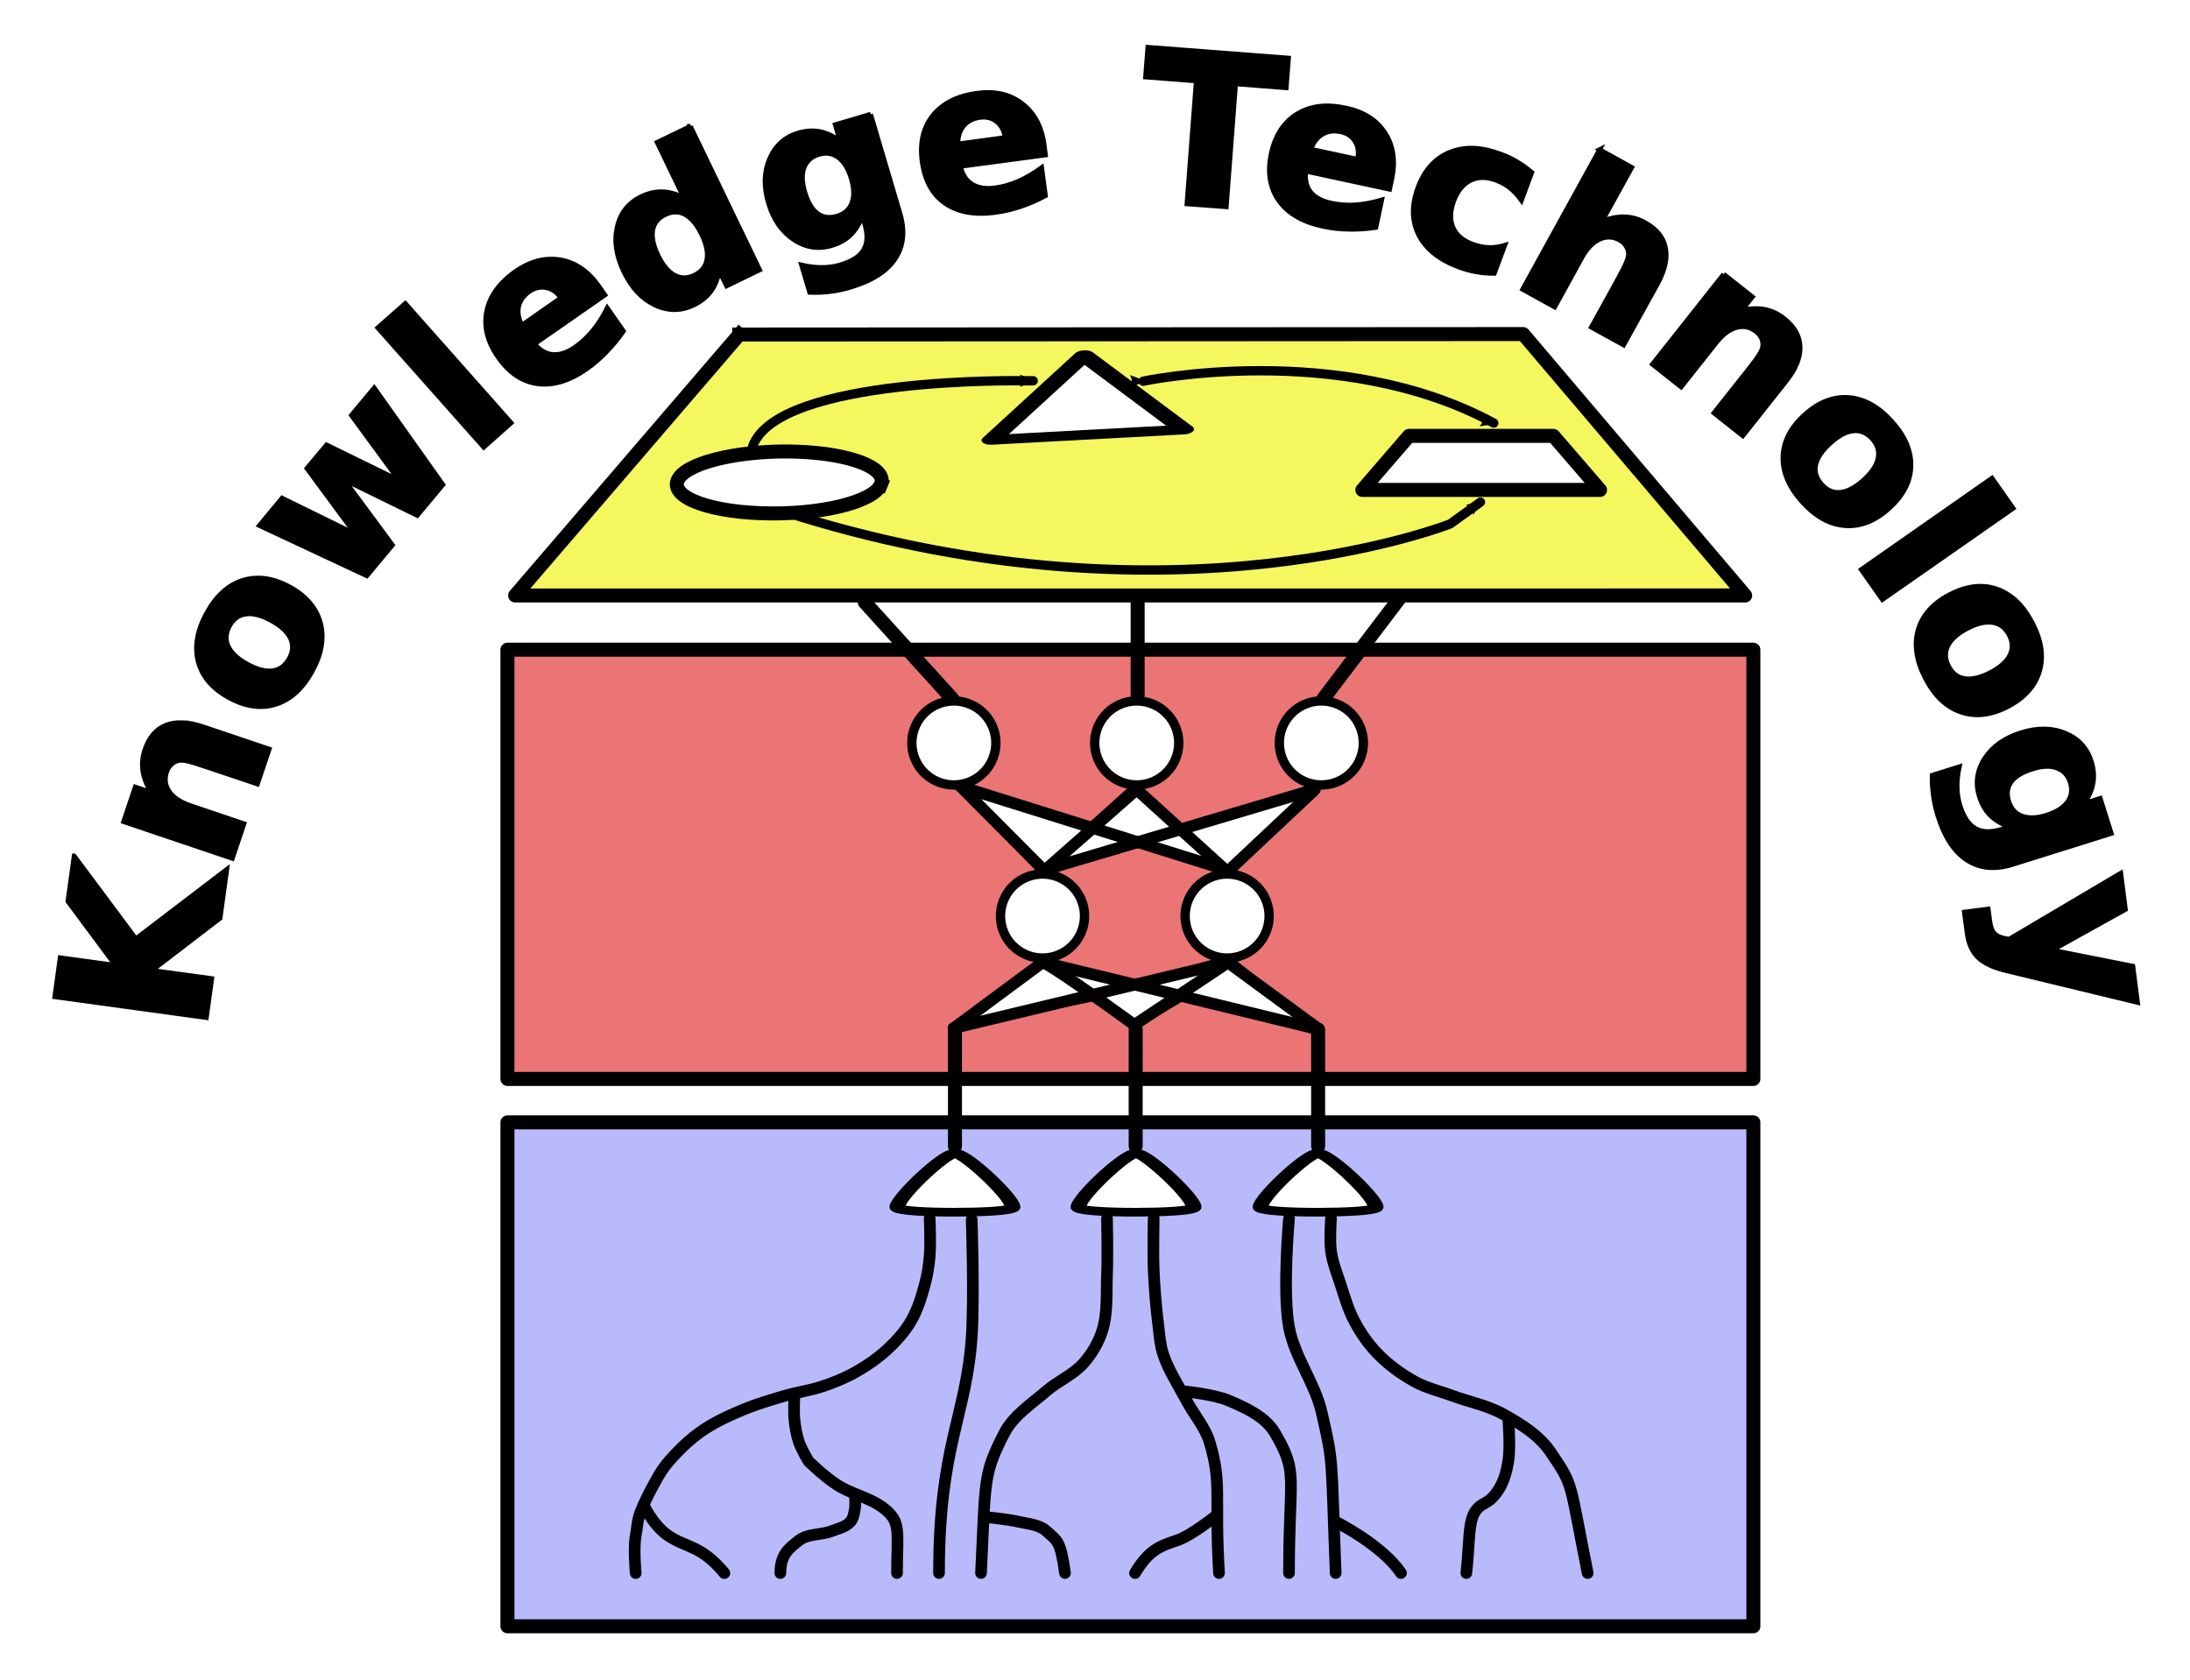 <?xml version="1.0" encoding="UTF-8" standalone="no"?>
<!-- Created with Inkscape (http://www.inkscape.org/) -->

<svg
   xmlns:dc="http://purl.org/dc/elements/1.1/"
   xmlns:cc="http://creativecommons.org/ns#"
   xmlns:rdf="http://www.w3.org/1999/02/22-rdf-syntax-ns#"
   xmlns:svg="http://www.w3.org/2000/svg"
   xmlns="http://www.w3.org/2000/svg"
   xmlns:sodipodi="http://sodipodi.sourceforge.net/DTD/sodipodi-0.dtd"
   xmlns:inkscape="http://www.inkscape.org/namespaces/inkscape"
   id="svg2"
   version="1.1"
   inkscape:version="0.48.4 r9939"
   width="469.313"
   height="360.04"
   sodipodi:docname="wtm-logo-remake-text-as-path.svg">
  <title
     id="title3054">Knowledge Technology Group</title>
  <sodipodi:namedview
     pagecolor="#ffffff"
     bordercolor="#666666"
     borderopacity="1"
     objecttolerance="10"
     gridtolerance="10"
     guidetolerance="10"
     inkscape:pageopacity="0"
     inkscape:pageshadow="2"
     inkscape:window-width="1635"
     inkscape:window-height="1026"
     id="namedview4"
     showgrid="true"
     inkscape:zoom="2.2997471"
     inkscape:cx="234.2218"
     inkscape:cy="180.01979"
     inkscape:window-x="45"
     inkscape:window-y="24"
     inkscape:window-maximized="1"
     inkscape:current-layer="layer2"
     fit-margin-top="10"
     fit-margin-left="10"
     fit-margin-right="10"
     fit-margin-bottom="10">
    <inkscape:grid
       id="grid2987"
       type="xygrid"
       empspacing="5"
       visible="true"
       enabled="true"
       snapvisiblegridlinesonly="true"
       originx="12.231px"
       originy="-48.092px" />
  </sodipodi:namedview>
  <defs
     id="defs6">
    <marker
       inkscape:stockid="DotS"
       orient="auto"
       refY="0"
       refX="0"
       id="DotS"
       style="overflow:visible">
      <path
         id="path3888"
         d="m -2.5,-1 c 0,2.76 -2.24,5 -5,5 -2.76,0 -5,-2.24 -5,-5 0,-2.76 2.24,-5 5,-5 2.76,0 5,2.24 5,5 z"
         style="fill-rule:evenodd;stroke:#000000;stroke-width:1pt"
         transform="matrix(0.2,0,0,0.2,1.48,0.2)"
         inkscape:connector-curvature="0" />
    </marker>
    <marker
       inkscape:stockid="DotM"
       orient="auto"
       refY="0"
       refX="0"
       id="DotM"
       style="overflow:visible">
      <path
         id="path3885"
         d="m -2.5,-1 c 0,2.76 -2.24,5 -5,5 -2.76,0 -5,-2.24 -5,-5 0,-2.76 2.24,-5 5,-5 2.76,0 5,2.24 5,5 z"
         style="fill-rule:evenodd;stroke:#000000;stroke-width:1pt"
         transform="matrix(0.4,0,0,0.4,2.96,0.4)"
         inkscape:connector-curvature="0" />
    </marker>
    <marker
       inkscape:stockid="DotL"
       orient="auto"
       refY="0"
       refX="0"
       id="DotL"
       style="overflow:visible">
      <path
         id="path3882"
         d="m -2.5,-1 c 0,2.76 -2.24,5 -5,5 -2.76,0 -5,-2.24 -5,-5 0,-2.76 2.24,-5 5,-5 2.76,0 5,2.24 5,5 z"
         style="fill-rule:evenodd;stroke:#000000;stroke-width:1pt"
         transform="matrix(0.8,0,0,0.8,5.92,0.8)"
         inkscape:connector-curvature="0" />
    </marker>
    <marker
       style="overflow:visible"
       id="Arrow2Mstart"
       refX="0"
       refY="0"
       orient="auto"
       inkscape:stockid="Arrow2Mstart">
      <path
         transform="scale(0.6,0.6)"
         d="M 8.719,4.034 -2.207,0.016 8.719,-4.002 c -1.745,2.372 -1.735,5.617 -6e-7,8.035 z"
         style="fill-rule:evenodd;stroke-width:0.625;stroke-linejoin:round"
         id="path4659"
         inkscape:connector-curvature="0" />
    </marker>
    <marker
       style="overflow:visible"
       id="Arrow2Send"
       refX="0"
       refY="0"
       orient="auto"
       inkscape:stockid="Arrow2Send">
      <path
         transform="matrix(-0.3,0,0,-0.3,0.69,0)"
         d="M 8.719,4.034 -2.207,0.016 8.719,-4.002 c -1.745,2.372 -1.735,5.617 -6e-7,8.035 z"
         style="fill-rule:evenodd;stroke-width:0.625;stroke-linejoin:round"
         id="path4668"
         inkscape:connector-curvature="0" />
    </marker>
    <marker
       style="overflow:visible"
       id="Arrow2Mend"
       refX="0"
       refY="0"
       orient="auto"
       inkscape:stockid="Arrow2Mend">
      <path
         transform="scale(-0.6,-0.6)"
         d="M 8.719,4.034 -2.207,0.016 8.719,-4.002 c -1.745,2.372 -1.735,5.617 -6e-7,8.035 z"
         style="fill-rule:evenodd;stroke-width:0.625;stroke-linejoin:round"
         id="path4662"
         inkscape:connector-curvature="0" />
    </marker>
  </defs>
  <g
     inkscape:groupmode="layer"
     id="layer4"
     inkscape:label="background"
     style="display:inline"
     transform="translate(10,10)" />
  <g
     style="display:inline"
     inkscape:label="remake"
     id="layer2"
     inkscape:groupmode="layer"
     transform="translate(12.231,-39.869)">
    <path
       sodipodi:type="arc"
       style="opacity:0.1;fill:none;stroke:#ffffff;stroke-width:0.895;stroke-linecap:round;stroke-linejoin:round;stroke-miterlimit:4;stroke-opacity:1;stroke-dasharray:none;stroke-dashoffset:0"
       id="path3065"
       sodipodi:cx="-40.769424"
       sodipodi:cy="153.13112"
       sodipodi:rx="8"
       sodipodi:ry="8.9999924"
       d="M -32.77,153.235 A 8,9 0 0 1 -48.748,153.789"
       transform="matrix(-24.305,-0.47,0.555,-20.552,-849.285,3396.099)"
       sodipodi:start="0.011582887"
       sodipodi:end="3.0683914"
       sodipodi:open="true" />
    <path
       sodipodi:type="arc"
       style="opacity:0.5;fill:#ffffff;fill-opacity:1;stroke:#000000;stroke-width:0.323;stroke-linecap:round;stroke-linejoin:round;stroke-miterlimit:4;stroke-opacity:1;stroke-dasharray:none;stroke-dashoffset:0;display:none"
       id="path7610"
       sodipodi:cx="-62.5"
       sodipodi:cy="35.5"
       sodipodi:rx="22.5"
       sodipodi:ry="27.5"
       d="m -85,35.447 a 22.5,27.5 0 0 1 45,0.063 L -62.5,35.5 z"
       sodipodi:start="3.1435166"
       sodipodi:end="6.2835506"
       transform="matrix(8.7,0,0,6.888,770.35,27.51)" />
    <rect
       ry="0"
       y="179.111"
       x="96.512"
       height="92"
       width="267"
       id="rect3796"
       style="fill:#eb7575;fill-opacity:1;stroke:#000000;stroke-width:3;stroke-linecap:square;stroke-linejoin:round;stroke-miterlimit:4;stroke-opacity:1;stroke-dasharray:none;stroke-dashoffset:0" />
    <rect
       ry="0"
       y="280.409"
       x="96.512"
       height="108"
       width="267"
       id="rect3796-54"
       style="fill:#b9bafb;fill-opacity:1;stroke:#000000;stroke-width:3;stroke-linecap:square;stroke-linejoin:round;stroke-miterlimit:4;stroke-opacity:1;stroke-dasharray:none;stroke-dashoffset:0" />
    <path
       inkscape:connector-curvature="0"
       style="fill:#f4f75e;fill-opacity:1;stroke:#000000;stroke-width:3;stroke-linecap:square;stroke-linejoin:round;stroke-miterlimit:4;stroke-opacity:1;stroke-dashoffset:0"
       d="m 146.196,111.563 c 0,0 167.98,-0.097 167.98,-0.097 0,0 47.581,56.023 47.581,56.023 0,0 -263.601,0.002 -263.601,0.002 0,0 48.04,-55.927 48.04,-55.927"
       id="rect3796-54-9" />
    <path
       style="fill:none;stroke:#000000;stroke-width:2;stroke-linecap:round;stroke-linejoin:miter;stroke-miterlimit:4;stroke-opacity:1;stroke-dasharray:none;marker-end:url(#Arrow2Mend)"
       d="m 149.075,135.477 c 5.565,-15 58.03,-14 58.03,-14 l 2.075,0 0,0"
       id="path6299"
       inkscape:connector-curvature="0"
       sodipodi:nodetypes="cccc" />
    <path
       style="fill:none;stroke:#000000;stroke-width:2;stroke-linecap:round;stroke-linejoin:miter;stroke-miterlimit:4;stroke-opacity:1;stroke-dasharray:none;marker-end:url(#Arrow2Mend)"
       d="m 158.785,150.477 c 81.102,25 139.785,1.663 139.785,1.663 l 6.46,-4.663"
       id="path6861"
       inkscape:connector-curvature="0"
       sodipodi:nodetypes="ccc" />
    <path
       style="fill:none;stroke:#000000;stroke-width:2;stroke-linecap:round;stroke-linejoin:miter;stroke-miterlimit:4;stroke-opacity:1;stroke-dasharray:none;marker-start:url(#Arrow2Mstart);marker-end:url(#Arrow2Mend)"
       d="M 307.884,130.539 C 274.701,112.597 232.751,121.569 232.751,121.569"
       id="path7049"
       inkscape:connector-curvature="0"
       sodipodi:nodetypes="cc" />
    <path
       style="fill:none;stroke:#000000;stroke-width:3;stroke-linecap:round;stroke-linejoin:miter;stroke-miterlimit:4;stroke-opacity:1;stroke-dasharray:none"
       d="M 191.854,189.647 C 173.088,168.948 173.088,168.948 173.088,168.948"
       id="path7668"
       inkscape:connector-curvature="0" />
    <path
       style="fill:none;stroke:#000000;stroke-width:3;stroke-linecap:round;stroke-linejoin:miter;stroke-miterlimit:4;stroke-opacity:1;stroke-dasharray:none"
       d="m 231.568,188.812 c 0,-20.161 0,-20.161 0,-20.161"
       id="path7670"
       inkscape:connector-curvature="0" />
    <path
       style="fill:none;stroke:#000000;stroke-width:3;stroke-linecap:round;stroke-linejoin:miter;stroke-miterlimit:4;stroke-opacity:1;stroke-dasharray:none"
       d="M 271.455,189.487 C 287.545,168.289 287.545,168.289 287.545,168.289"
       id="path7672"
       inkscape:connector-curvature="0" />
    <path
       style="fill:none;stroke:#000000;stroke-width:3;stroke-linecap:round;stroke-linejoin:miter;stroke-miterlimit:4;stroke-opacity:1;stroke-dasharray:none"
       d="m 192.414,260.518 c 0,25 0,25 0,25"
       id="path7686"
       inkscape:connector-curvature="0" />
    <path
       style="fill:none;stroke:#000000;stroke-width:3;stroke-linecap:round;stroke-linejoin:miter;stroke-miterlimit:4;stroke-opacity:1;stroke-dasharray:none"
       d="m 231.143,260.518 c 0,25 0,25 0,25"
       id="path7686-1"
       inkscape:connector-curvature="0" />
    <path
       style="fill:none;stroke:#000000;stroke-width:3;stroke-linecap:round;stroke-linejoin:miter;stroke-miterlimit:4;stroke-opacity:1;stroke-dasharray:none"
       d="m 270.242,260.518 c 0,25 0,25 0,25"
       id="path7686-1-7"
       inkscape:connector-curvature="0" />
    <path
       style="fill:none;stroke:#000000;stroke-width:2.5;stroke-linecap:round;stroke-linejoin:miter;stroke-miterlimit:4;stroke-opacity:1;stroke-dasharray:none;marker-start:url(#DotS)"
       d="m 124,377 c 0,0 -0.504,-5.381 0,-8 0.339,-1.763 0.351,-3.326 1,-5 1.029,-2.656 2.568,-5.538 4,-8 1.309,-2.251 3.141,-4.178 5,-6 1.524,-1.494 3.202,-2.85 5,-4 2.511,-1.607 5.246,-2.859 8,-4 2.922,-1.21 5.964,-2.116 9,-3 2.639,-0.769 5.395,-1.122 8,-2 2.406,-0.81 4.788,-1.755 7,-3 2.499,-1.406 4.898,-3.049 7,-5 1.908,-1.771 3.691,-3.749 5,-6 1.432,-2.462 2.262,-5.249 3,-8 0.525,-1.958 0.833,-3.979 1,-6 0.22,-2.658 0,-8 0,-8 l 0,0"
       id="path3815"
       inkscape:connector-curvature="0"
       sodipodi:nodetypes="cssssssssssssscc" />
    <path
       style="fill:none;stroke:#000000;stroke-width:2.5;stroke-linecap:round;stroke-linejoin:miter;stroke-miterlimit:4;stroke-opacity:1;stroke-dasharray:none;marker-start:url(#DotS)"
       d="m 143,377.012 c -5,-6 -8,-5.333 -12,-8 -3,-2 -5,-6 -5,-6"
       id="path4653"
       inkscape:connector-curvature="0"
       sodipodi:nodetypes="csc" />
    <path
       style="fill:none;stroke:#000000;stroke-width:2.5;stroke-linecap:round;stroke-linejoin:miter;stroke-miterlimit:4;stroke-opacity:1;stroke-dasharray:none;marker-start:url(#DotS)"
       d="m 155,377 c 0,-3.995 1.885,-5.335 4,-6.991 1.91,-1.495 4.738,-1.119 7,-1.997 1.389,-0.54 3.023,-0.873 4,-1.997 0.691,-0.795 0.831,-1.957 1,-2.996 0.107,-0.657 0,-1.997 0,-1.997 l 0,0"
       id="path6191"
       inkscape:connector-curvature="0"
       sodipodi:nodetypes="caaaacc" />
    <path
       style="fill:none;stroke:#000000;stroke-width:2.5;stroke-linecap:round;stroke-linejoin:miter;stroke-miterlimit:4;stroke-opacity:1;stroke-dasharray:none;marker-start:url(#DotS)"
       d="m 180,377 c 0,-9 1,-11 -3,-14 -2.981,-2.236 -6.899,-2.933 -10,-5 -3,-2 -6,-5 -6,-5 0,0 -1.516,-2.59 -2,-4 -0.552,-1.608 -0.833,-3.309 -1,-5 -0.164,-1.659 0,-5 0,-5 l 0,0"
       id="path6193"
       inkscape:connector-curvature="0"
       sodipodi:nodetypes="csscaacc" />
    <path
       style="fill:none;stroke:#000000;stroke-width:2.5;stroke-linecap:round;stroke-linejoin:miter;stroke-miterlimit:4;stroke-opacity:1;stroke-dasharray:none;marker-start:url(#DotS)"
       d="m 189,377 c 0,-27.279 5.831,-33.555 7,-50.517 0.579,-8.399 0,-25.259 0,-25.259"
       id="path6387"
       inkscape:connector-curvature="0"
       sodipodi:nodetypes="cac" />
    <path
       style="fill:none;stroke:#000000;stroke-width:2.5;stroke-linecap:round;stroke-linejoin:miter;stroke-miterlimit:4;stroke-opacity:1;stroke-dasharray:none;marker-start:url(#DotS)"
       d="m 198,377 c 1,-20 0.361,-20.986 5,-30 1.941,-3.772 5.795,-6.22 9,-9 2.518,-2.184 5.794,-3.501 8,-6 1.779,-2.015 3.203,-4.434 4,-7 1.191,-3.833 0.833,-7.99 1,-12 0.166,-3.997 0,-12 0,-12 l 0,0"
       id="path6581"
       inkscape:connector-curvature="0"
       sodipodi:nodetypes="caaaaacc" />
    <path
       style="fill:none;stroke:#000000;stroke-width:2.5;stroke-linecap:round;stroke-linejoin:miter;stroke-miterlimit:4;stroke-opacity:1;stroke-dasharray:none;marker-start:url(#DotS)"
       d="m 216,377 c -1,-7 -1.569,-6.793 -4,-9 -1.561,-1.417 -3.948,-1.516 -6,-2 -2.294,-0.542 -7,-1 -7,-1"
       id="path6591"
       inkscape:connector-curvature="0"
       sodipodi:nodetypes="caac" />
    <path
       style="fill:none;stroke:#000000;stroke-width:2.5;stroke-linecap:round;stroke-linejoin:miter;stroke-miterlimit:4;stroke-opacity:1;stroke-dasharray:none;marker-start:url(#DotS)"
       d="m 249,377 c -1,-17 0.669,-19.031 -2,-28 -0.979,-3.289 -3.399,-5.965 -5,-9 -1.739,-3.296 -3.848,-6.456 -5,-10 -0.627,-1.928 -0.749,-3.988 -1,-6 -0.497,-3.983 -0.833,-7.99 -1,-12 -0.152,-3.663 0,-11 0,-11"
       id="path6593"
       inkscape:connector-curvature="0"
       sodipodi:nodetypes="caaaaac" />
    <path
       style="fill:none;stroke:#000000;stroke-width:2.5;stroke-linecap:round;stroke-linejoin:miter;stroke-miterlimit:4;stroke-opacity:1;stroke-dasharray:none;marker-start:url(#DotS)"
       d="m 264,377 c 0,-21 2.079,-21.328 -3,-30 -2.056,-3.511 -6.259,-5.4 -10,-7 -3.126,-1.336 -10,-2 -10,-2"
       id="path6595"
       inkscape:connector-curvature="0"
       sodipodi:nodetypes="caac" />
    <path
       style="fill:none;stroke:#000000;stroke-width:2.5;stroke-linecap:round;stroke-linejoin:miter;stroke-miterlimit:4;stroke-opacity:1;stroke-dasharray:none;marker-start:url(#DotS)"
       d="m 231,377.007 c 3,-5 5.394,-5.798 9,-7 3,-1 8,-5 8,-5"
       id="path6597"
       inkscape:connector-curvature="0"
       sodipodi:nodetypes="csc" />
    <path
       style="fill:none;stroke:#000000;stroke-width:2.5;stroke-linecap:round;stroke-linejoin:miter;stroke-miterlimit:4;stroke-opacity:1;stroke-dasharray:none;marker-start:url(#DotS);marker-mid:none"
       d="m 274,377 c -1,-25.323 -0.41,-23.211 -3,-34.44 -1.463,-6.344 -5.813,-11.832 -7,-18.233 -1.415,-7.636 0,-23.298 0,-23.298 l 0,0"
       id="path6791"
       inkscape:connector-curvature="0"
       sodipodi:nodetypes="caacc" />
    <path
       style="fill:none;stroke:#000000;stroke-width:2.5;stroke-linecap:round;stroke-linejoin:miter;stroke-miterlimit:4;stroke-opacity:1;stroke-dasharray:none;marker-start:url(#DotS);marker-mid:none"
       d="m 328,377 c -4,-20 -2.9,-18.502 -8,-26 -2.401,-3.53 -6.278,-5.91 -10,-8 -3.402,-1.911 -7.34,-2.648 -11,-4 -2.672,-0.987 -5.502,-1.632 -8,-3 -2.923,-1.601 -5.671,-3.616 -8,-6 -2.004,-2.051 -3.652,-4.469 -5,-7 -1.339,-2.514 -2.108,-5.295 -3,-8 -0.76,-2.305 -1.663,-4.597 -2,-7 -0.324,-2.311 0,-7 0,-7"
       id="path6795"
       inkscape:connector-curvature="0"
       sodipodi:nodetypes="caaaaaaaac" />
    <path
       style="fill:none;stroke:#000000;stroke-width:2.5;stroke-linecap:round;stroke-linejoin:miter;stroke-miterlimit:4;stroke-opacity:1;stroke-dasharray:none;marker-start:url(#DotS);marker-mid:none"
       d="m 302,377 c 1,-9 0,-13 4,-15 1.265,-0.632 2.256,-1.797 3,-3 1.108,-1.793 1.662,-3.919 2,-6 0.481,-2.961 0,-9 0,-9"
       id="path6797"
       inkscape:connector-curvature="0"
       sodipodi:nodetypes="csaac" />
    <path
       style="fill:none;stroke:#000000;stroke-width:2.5;stroke-linecap:round;stroke-linejoin:miter;stroke-miterlimit:4;stroke-opacity:1;stroke-dasharray:none;marker-start:url(#DotS)"
       d="m 288,377.008 c -4,-6 -14,-11 -14,-11"
       id="path7375"
       inkscape:connector-curvature="0" />
    <path
       id="path4597"
       d="m 176.55,143.698 c -1.545,3.762 -13.056,6.614 -25.623,6.166 -12.564,-0.448 -20.352,-3.986 -17.549,-7.702 2.649,-3.511 13.881,-5.893 25.221,-5.49 11.342,0.403 19.412,3.471 17.952,7.026 0,0 0,0 0,0"
       style="fill:#ffffff;fill-opacity:1;stroke:#000000;stroke-width:3;stroke-linecap:square;stroke-linejoin:round;stroke-miterlimit:4;stroke-opacity:1;stroke-dashoffset:0"
       inkscape:connector-curvature="0" />
    <path
       sodipodi:type="star"
       style="fill:#ffffff;fill-opacity:1;stroke:#000000;stroke-width:2.94;stroke-linecap:butt;stroke-linejoin:round;stroke-miterlimit:4;stroke-opacity:1;stroke-dasharray:none;stroke-dashoffset:0"
       id="path6294"
       sodipodi:sides="3"
       sodipodi:cx="204"
       sodipodi:cy="102"
       sodipodi:r1="16.124516"
       sodipodi:r2="8.0622578"
       sodipodi:arg1="0.51914611"
       sodipodi:arg2="1.5663437"
       inkscape:flatsided="false"
       inkscape:rounded="0"
       inkscape:randomized="0"
       d="m 218,110 -13.964,0.062 -13.964,0.062 L 197,98 l 6.928,-12.124 7.036,12.062 z"
       inkscape:transform-center-x="-0.26654104"
       inkscape:transform-center-y="-2.2878635"
       transform="matrix(1.475,-0.076,0.026,0.705,-82.937,70.949)" />
    <path
       style="fill:#ffffff;fill-opacity:1;stroke:#000000;stroke-width:3;stroke-linecap:butt;stroke-linejoin:round;stroke-miterlimit:4;stroke-opacity:1;stroke-dashoffset:0"
       d="m 289.72,133.28 30.931,0 10,11.594 -50.931,0 z"
       id="rect6296"
       inkscape:connector-curvature="0"
       sodipodi:nodetypes="ccccc" />
    <path
       sodipodi:type="star"
       style="fill:#ffffff;fill-opacity:1;stroke:#000000;stroke-width:3.358;stroke-linecap:round;stroke-linejoin:round;stroke-miterlimit:4;stroke-opacity:1;stroke-dasharray:none;stroke-dashoffset:0"
       id="path7736"
       sodipodi:sides="3"
       sodipodi:cx="185"
       sodipodi:cy="398"
       sodipodi:r1="14.142136"
       sodipodi:r2="7.0710678"
       sodipodi:arg1="0.78539816"
       sodipodi:arg2="1.8325957"
       inkscape:flatsided="true"
       inkscape:rounded="0.1"
       inkscape:randomized="0"
       d="m 195,408 c -1.732,1.732 -23.026,-3.974 -23.66,-6.34 -0.634,-2.366 14.954,-17.954 17.32,-17.32 2.366,0.634 8.072,21.928 6.34,23.66 z"
       inkscape:transform-center-x="-0.010938529"
       inkscape:transform-center-y="-1.9541126"
       transform="matrix(0.966,-0.144,0.26,0.535,-89.776,108.583)" />
    <path
       sodipodi:type="star"
       style="fill:#ffffff;fill-opacity:1;stroke:#000000;stroke-width:3.358;stroke-linecap:round;stroke-linejoin:round;stroke-miterlimit:4;stroke-opacity:1;stroke-dasharray:none;stroke-dashoffset:0"
       id="path7736-9"
       sodipodi:sides="3"
       sodipodi:cx="185"
       sodipodi:cy="398"
       sodipodi:r1="14.142136"
       sodipodi:r2="7.0710678"
       sodipodi:arg1="0.78539816"
       sodipodi:arg2="1.8325957"
       inkscape:flatsided="true"
       inkscape:rounded="0.1"
       inkscape:randomized="0"
       d="m 195,408 c -1.732,1.732 -23.026,-3.974 -23.66,-6.34 -0.634,-2.366 14.954,-17.954 17.32,-17.32 2.366,0.634 8.072,21.928 6.34,23.66 z"
       inkscape:transform-center-x="-0.010938529"
       inkscape:transform-center-y="-1.9541126"
       transform="matrix(0.966,-0.144,0.26,0.535,-50.974,108.583)" />
    <path
       sodipodi:type="star"
       style="fill:#ffffff;fill-opacity:1;stroke:#000000;stroke-width:3.358;stroke-linecap:round;stroke-linejoin:round;stroke-miterlimit:4;stroke-opacity:1;stroke-dasharray:none;stroke-dashoffset:0"
       id="path7736-9-1"
       sodipodi:sides="3"
       sodipodi:cx="185"
       sodipodi:cy="398"
       sodipodi:r1="14.142136"
       sodipodi:r2="7.0710678"
       sodipodi:arg1="0.78539816"
       sodipodi:arg2="1.8325957"
       inkscape:flatsided="true"
       inkscape:rounded="0.1"
       inkscape:randomized="0"
       d="m 195,408 c -1.732,1.732 -23.026,-3.974 -23.66,-6.34 -0.634,-2.366 14.954,-17.954 17.32,-17.32 2.366,0.634 8.072,21.928 6.34,23.66 z"
       inkscape:transform-center-x="-0.010938529"
       inkscape:transform-center-y="-1.9541126"
       transform="matrix(0.966,-0.144,0.26,0.535,-11.966,108.583)" />
    <g
       style="font-size:45px;font-style:normal;font-variant:normal;font-weight:bold;font-stretch:normal;text-align:start;line-height:125%;writing-mode:lr-tb;text-anchor:start;fill:#000000;fill-opacity:1;stroke:#000000;stroke-width:1;stroke-linecap:round;stroke-miterlimit:4;stroke-dashoffset:0;font-family:Sans;-inkscape-font-specification:Sans Bold"
       id="text3113">
      <path
         sodipodi:type="inkscape:offset"
         inkscape:radius="0"
         inkscape:original="M 233.75 50 L 233.25 56.375 L 244.125 57.21875 L 242.125 83.5625 L 250.5625 84.1875 L 252.5625 57.84375 L 263.40625 58.6875 L 263.90625 52.3125 L 233.75 50 z M 197.15625 59.84375 C 192.94617 60.410565 189.79055 61.990095 187.6875 64.59375 C 185.59896 67.195495 184.83948 70.49098 185.375 74.46875 C 185.92029 78.519132 187.53938 81.515643 190.28125 83.4375 C 193.03568 85.342889 196.61793 86.000401 201.03125 85.40625 C 202.87495 85.158037 204.70512 84.736152 206.5 84.125 C 208.29679 83.52837 210.06257 82.757557 211.8125 81.8125 L 211 75.78125 C 209.3182 77.012753 207.66111 77.992587 206 78.71875 C 204.35142 79.428458 202.70296 79.904155 201.0625 80.125 C 199.03004 80.398628 197.38048 80.137161 196.125 79.375 C 194.86949 78.612854 194.02873 77.335053 193.59375 75.53125 L 211.8125 73.09375 L 211.53125 70.875 C 211.01134 67.013373 209.43151 64.060044 206.8125 62.0625 C 204.20796 60.063051 200.98884 59.327805 197.15625 59.84375 z M 270.5 62.65625 C 268.74653 62.867326 267.18036 63.412625 265.75 64.28125 C 262.90357 66.02162 261.0312 68.857272 260.1875 72.78125 C 259.3284 76.776858 259.88382 80.13792 261.8125 82.875 C 263.75857 85.60084 266.89636 87.438919 271.25 88.375 C 273.06876 88.766055 274.91672 88.96697 276.8125 89 C 278.70517 89.047347 280.65839 88.921351 282.625 88.625 L 283.875 82.71875 C 281.87545 83.307689 279.99638 83.660757 278.1875 83.78125 C 276.39597 83.890502 274.68077 83.7542 273.0625 83.40625 C 271.05752 82.975163 269.57929 82.204912 268.65625 81.0625 C 267.73318 79.920094 267.39193 78.407 267.59375 76.5625 L 285.5625 80.4375 L 286.03125 78.25 C 286.85029 74.440585 286.38119 71.141669 284.59375 68.375 C 282.82058 65.611442 280.03075 63.84418 276.25 63.03125 C 274.17342 62.584777 272.25347 62.445174 270.5 62.65625 z M 174.34375 64.34375 L 166.75 66.59375 L 167.78125 70.09375 C 166.32905 69.012463 164.87913 68.337049 163.4375 68.0625 C 161.99584 67.788008 160.45535 67.886799 158.8125 68.375 C 155.93399 69.23047 153.89722 71.086426 152.6875 73.90625 C 151.4736 76.712077 151.39011 79.8506 152.4375 83.375 C 153.48073 86.885383 155.28617 89.503202 157.84375 91.21875 C 160.39714 92.920267 163.12149 93.355447 166 92.5 C 167.64284 92.011776 168.9735 91.267302 170.03125 90.25 C 171.08898 89.23271 171.93235 87.872369 172.5625 86.1875 L 173.0625 87.8125 C 173.74684 90.115311 173.67382 91.982882 172.84375 93.40625 C 172.01364 94.829624 170.34629 95.890571 167.875 96.625 C 166.59721 97.004733 165.28265 97.1911 163.90625 97.1875 C 162.53401 97.19798 161.07648 97.022238 159.53125 96.65625 L 161.28125 102.53125 C 162.80905 102.5815 164.27591 102.52803 165.71875 102.34375 C 167.16157 102.15947 168.61937 101.8444 170.09375 101.40625 C 174.64317 100.05423 177.83464 98.029825 179.625 95.3125 C 181.43352 92.605046 181.75166 89.353711 180.625 85.5625 L 174.34375 64.34375 z M 197.8125 65.03125 C 199.20616 64.843645 200.39533 65.169483 201.375 65.96875 C 202.36721 66.751586 202.95688 67.862988 203.15625 69.34375 L 193.03125 70.71875 C 193.04853 69.090575 193.48221 67.781571 194.3125 66.8125 C 195.14081 65.828952 196.30267 65.234533 197.8125 65.03125 z M 135.71875 66.9375 L 128.59375 70.375 L 134.3125 82.25 C 132.71212 81.428687 131.1677 81.00227 129.6875 80.96875 C 128.21412 80.915724 126.71765 81.261123 125.1875 82 C 122.45697 83.318593 120.73462 85.476323 120.03125 88.5 C 119.32152 91.51053 119.81896 94.739808 121.46875 98.15625 C 123.11855 101.57272 125.31957 103.92069 128.125 105.25 C 130.92405 106.56579 133.70696 106.56857 136.4375 105.25 C 137.98083 104.50473 139.18151 103.54871 140.0625 102.375 C 140.94347 101.20131 141.56072 99.714786 141.90625 97.9375 L 143.46875 101.15625 L 150.5625 97.71875 L 135.71875 66.9375 z M 273.03125 68 C 273.68174 67.91886 274.38029 67.96489 275.125 68.125 C 276.49981 68.42062 277.50527 69.10361 278.15625 70.1875 C 278.82458 71.260177 279.00155 72.539255 278.6875 74 L 268.6875 71.84375 C 269.25534 70.317705 270.10926 69.255494 271.21875 68.625 C 271.77501 68.302608 272.38076 68.08114 273.03125 68 z M 303.5625 71.625 C 301.73631 71.557505 300.04017 71.863841 298.46875 72.5 C 295.33098 73.758619 293.03496 76.289 291.625 80.09375 C 290.21502 83.898521 290.28902 87.299331 291.84375 90.3125 C 293.40355 93.311934 296.2756 95.582677 300.4375 97.125 C 301.63249 97.567837 302.86228 97.907009 304.125 98.125 C 305.39633 98.361802 306.6884 98.46695 308 98.46875 L 310.25 92.4375 C 309.12148 92.784773 307.95239 92.94971 306.78125 92.90625 C 305.62381 92.867877 304.46627 92.615071 303.3125 92.1875 C 301.25214 91.423976 299.86719 90.247572 299.15625 88.625 C 298.46412 86.993787 298.51334 85.093997 299.3125 82.9375 C 300.11164 80.78102 301.32334 79.303777 302.90625 78.53125 C 304.50796 77.750108 306.31464 77.73649 308.375 78.5 C 309.46009 78.902135 310.46319 79.455025 311.34375 80.15625 C 312.23799 80.862586 313.06428 81.754147 313.8125 82.8125 L 316.03125 76.8125 C 315.02149 75.954048 313.94863 75.175054 312.84375 74.53125 C 311.75764 73.878834 310.61496 73.354201 309.40625 72.90625 C 307.32529 72.135101 305.38869 71.692495 303.5625 71.625 z M 330.5625 71.9375 L 314.0625 101.875 L 320.9375 105.6875 L 326.78125 95.0625 C 327.86392 93.100153 329.13306 91.806396 330.5625 91.15625 C 331.99897 90.493297 333.43848 90.55121 334.875 91.34375 C 335.46496 91.66927 335.89852 92.082493 336.21875 92.59375 C 336.54601 93.092196 336.7283 93.652499 336.75 94.25 C 336.7712 94.696699 336.62472 95.283375 336.3125 96.03125 C 336.01306 96.786209 335.3527 98.114603 334.3125 100 L 329.96875 107.875 L 328.78125 110 L 335.71875 113.8125 L 342.96875 100.71875 C 344.57505 97.807286 345.14079 95.20974 344.6875 92.96875 C 344.24696 90.734851 342.76943 88.93532 340.28125 87.5625 C 338.87037 86.784117 337.43722 86.3849 335.9375 86.34375 C 334.44482 86.289806 332.8261 86.597514 331.09375 87.28125 L 337.46875 75.75 L 330.5625 71.9375 z M 165.46875 72.78125 C 166.1651 72.88758 166.79987 73.17867 167.40625 73.625 C 168.61899 74.517705 169.56155 76.018796 170.1875 78.125 C 170.80924 80.217199 170.84087 81.964891 170.3125 83.375 C 169.78408 84.785133 168.72888 85.720146 167.15625 86.1875 C 165.54147 86.667392 164.14089 86.483914 162.96875 85.625 C 161.79242 84.752065 160.89262 83.224904 160.25 81.0625 C 159.62406 78.956293 159.56535 77.191391 160.09375 75.78125 C 160.62214 74.371149 161.69139 73.431964 163.25 72.96875 C 164.03632 72.735079 164.7724 72.67492 165.46875 72.78125 z M 132.5 85.3125 C 133.21087 85.310828 133.89923 85.480839 134.5625 85.84375 C 135.90221 86.563251 137.10581 87.983219 138.125 90.09375 C 139.14417 92.20432 139.51957 94.003413 139.25 95.5 C 138.9936 96.990246 138.1107 98.111226 136.59375 98.84375 C 135.08997 99.569923 133.65221 99.563238 132.3125 98.84375 C 130.98597 98.117915 129.80042 96.704316 128.78125 94.59375 C 127.76206 92.483214 127.39986 90.677753 127.65625 89.1875 C 127.92582 87.69092 128.80873 86.60119 130.3125 85.875 C 131.07098 85.508746 131.78913 85.314172 132.5 85.3125 z M 105.5 95.40625 C 103.08791 95.489313 100.69276 96.342727 98.3125 98 C 94.826267 100.42738 92.743958 103.2857 92.0625 106.5625 C 91.393079 109.83098 92.206576 113.11237 94.5 116.40625 C 96.835285 119.76026 99.651761 121.66787 102.96875 122.125 C 106.28939 122.56176 109.78295 121.51329 113.4375 118.96875 C 114.96421 117.90574 116.37001 116.67606 117.6875 115.3125 C 119.01333 113.96098 120.25001 112.48382 121.375 110.84375 L 117.90625 105.875 C 116.97272 107.73876 115.9272 109.34523 114.78125 110.75 C 113.63891 112.13441 112.38966 113.30419 111.03125 114.25 C 109.34823 115.42184 107.77749 115.94824 106.3125 115.84375 C 104.8475 115.73928 103.52342 114.99966 102.3125 113.59375 L 117.40625 103.09375 L 116.125 101.25 C 113.89852 98.052312 111.14852 96.143091 107.90625 95.5625 C 107.09869 95.415276 106.30403 95.378562 105.5 95.40625 z M 357.15625 98.625 L 341.875 117.9375 L 348.03125 122.8125 L 355.5625 113.3125 C 356.95371 111.55538 358.38922 110.46822 359.90625 110.0625 C 361.43232 109.64531 362.83871 109.95034 364.125 110.96875 C 364.65327 111.38703 365.04964 111.88047 365.28125 112.4375 C 365.52164 112.98306 365.577 113.56334 365.5 114.15625 C 365.44731 114.60034 365.21243 115.15754 364.78125 115.84375 C 364.3615 116.53904 363.50596 117.70974 362.1875 119.375 L 356.5625 126.46875 L 355.0625 128.375 L 361.25 133.28125 L 370.5625 121.53125 C 372.62658 118.92426 373.60905 116.47255 373.53125 114.1875 C 373.46483 111.91155 372.32171 109.88905 370.09375 108.125 C 368.83042 107.12478 367.47244 106.4752 366 106.1875 C 364.53661 105.88834 362.88384 105.95481 361.0625 106.34375 L 363.3125 103.5 L 357.15625 98.625 z M 103.03125 101.53125 C 103.62891 101.39618 104.22545 101.39951 104.84375 101.53125 C 106.08399 101.7744 107.11498 102.49258 107.96875 103.71875 L 99.59375 109.5625 C 98.865377 108.10623 98.641573 106.74133 98.9375 105.5 C 99.225057 104.2467 99.99976 103.18302 101.25 102.3125 C 101.82703 101.91098 102.43359 101.66632 103.03125 101.53125 z M 74.625 104.90625 L 68.71875 110.125 L 91.4375 135.71875 L 97.3125 130.5 L 74.625 104.90625 z M 67.96875 123 L 63.0625 128.875 L 73.28125 142.8125 L 57.75 135.21875 L 53.53125 140.25 L 63.90625 154.3125 L 48.21875 146.625 L 43.34375 152.5 L 66.375 163.28125 L 71.875 156.6875 L 61.53125 142.6875 L 77.1875 150.34375 L 82.6875 143.75 L 67.96875 123 z M 383.9375 125.0625 C 380.64115 124.82338 377.4994 126.03908 374.5 128.75 C 371.50058 131.46093 369.93805 134.47759 369.84375 137.78125 C 369.75926 141.09576 371.15155 144.31718 374 147.46875 C 376.8386 150.60942 379.90097 152.30297 383.1875 152.53125 C 386.48382 152.77036 389.62556 151.52341 392.625 148.8125 C 395.62438 146.10157 397.18695 143.11615 397.28125 139.8125 C 397.38534 136.51971 395.99483 133.29694 393.15625 130.15625 C 390.30779 127.0047 387.24364 125.3125 383.9375 125.0625 z M 384.90625 132.21875 C 386.45962 132.0587 387.83113 132.64428 389 133.9375 C 390.14916 135.20899 390.54434 136.60651 390.21875 138.125 C 389.90397 139.63366 388.87463 141.16862 387.125 142.75 C 385.37532 144.33137 383.73106 145.20406 382.1875 145.375 C 380.65477 145.53609 379.33668 144.99023 378.1875 143.71875 C 377.01865 142.42552 376.57005 141.01953 376.875 139.5 C 377.20061 137.98151 378.25033 136.42513 380 134.84375 C 381.74964 133.26238 383.37352 132.37986 384.90625 132.21875 z M 414.65625 142.34375 L 386.625 161.9375 L 391.15625 168.375 L 419.1875 148.8125 L 414.65625 142.34375 z M 42.1875 163.78125 C 41.375062 163.84714 40.568917 164.00047 39.78125 164.25 C 36.637623 165.23534 34.062837 167.59845 32.03125 171.3125 C 29.992662 175.03945 29.398053 178.5145 30.25 181.71875 C 31.10901 184.91018 33.296756 187.46607 36.84375 189.40625 C 40.390764 191.34645 43.755586 191.81067 46.90625 190.8125 C 50.063942 189.80149 52.64889 187.44569 54.6875 183.71875 C 56.719065 180.00469 57.303514 176.55359 56.4375 173.375 C 55.578497 170.18361 53.390751 167.59647 49.84375 165.65625 C 47.183495 164.20113 44.624814 163.58358 42.1875 163.78125 z M 413.25 165.5625 C 410.81681 165.31921 408.24953 165.90744 405.5625 167.3125 C 401.97977 169.18592 399.73111 171.70023 398.8125 174.875 C 397.90067 178.06275 398.4378 181.54804 400.40625 185.3125 C 402.3679 189.06396 404.90661 191.45596 408.03125 192.5 C 411.16265 193.55697 414.511 193.15464 418.09375 191.28125 C 421.67644 189.40781 423.9251 186.86225 424.84375 183.6875 C 425.76912 180.5257 425.24287 177.09522 423.28125 173.34375 C 421.31277 169.57929 418.76318 167.16373 415.625 166.09375 C 414.84214 165.8295 414.06106 165.6436 413.25 165.5625 z M 40.5 171.46875 C 42.02822 171.26951 43.837165 171.74325 45.90625 172.875 C 47.975337 174.0068 49.33061 175.25493 50 176.65625 C 50.656532 178.05058 50.572468 179.4964 49.75 181 C 48.913467 182.52934 47.722744 183.4129 46.1875 183.625 C 44.646435 183.81726 42.850342 183.35054 40.78125 182.21875 C 38.71217 181.08699 37.344045 179.80058 36.6875 178.40625 C 36.025152 176.99208 36.13223 175.52935 36.96875 174 C 37.79123 172.4964 38.958941 171.66101 40.5 171.46875 z M 414.78125 173.28125 C 416.32521 173.5153 417.50473 174.39277 418.3125 175.9375 C 419.10664 177.45626 419.16424 178.92393 418.46875 180.3125 C 417.78619 181.69426 416.4024 182.90717 414.3125 184 C 412.22256 185.09282 410.38093 185.53356 408.84375 185.3125 C 407.31952 185.08463 406.16915 184.20625 405.375 182.6875 C 404.56725 181.14277 404.51174 179.676 405.1875 178.28125 C 405.883 176.89269 407.25382 175.65533 409.34375 174.5625 C 411.43366 173.46967 413.25702 173.05339 414.78125 173.28125 z M 26.9375 194.75 C 25.618666 194.69525 24.406133 194.85909 23.34375 195.28125 C 21.223694 196.11175 19.721298 197.86996 18.8125 200.5625 C 18.297227 202.08924 18.148979 203.6106 18.375 205.09375 C 18.587177 206.57226 19.175543 208.10422 20.15625 209.6875 L 16.75 208.53125 L 14.25 215.96875 L 37.5625 223.84375 L 40.0625 216.40625 L 28.59375 212.53125 C 26.470239 211.81455 24.95632 210.8224 24.0625 209.53125 C 23.154825 208.23545 22.975356 206.8045 23.5 205.25 C 23.715496 204.61158 24.053788 204.09349 24.5 203.6875 C 24.932357 203.27688 25.447115 203.00253 26.03125 202.875 C 26.46707 202.77475 27.052296 202.7944 27.84375 202.96875 C 28.639906 203.12926 30.050019 203.57078 32.0625 204.25 L 40.625 207.125 L 42.9375 207.90625 L 45.46875 200.40625 L 31.28125 195.625 C 29.705963 195.09333 28.256334 194.80475 26.9375 194.75 z M 425.84375 196.09375 C 424.26074 196.07635 422.59772 196.35564 420.84375 196.90625 C 417.34974 198.00308 414.7387 199.85397 413.0625 202.4375 C 411.40026 205.01664 411.0381 207.72866 411.9375 210.59375 C 412.45081 212.22893 413.21663 213.55169 414.25 214.59375 C 415.28336 215.63578 416.64944 216.45822 418.34375 217.0625 L 416.71875 217.59375 C 414.42668 218.31325 412.56091 218.24568 411.125 217.4375 C 409.68909 216.62927 408.58467 215.02226 407.8125 212.5625 C 407.41326 211.29068 407.205 209.93878 407.1875 208.5625 C 407.15602 207.19058 407.31396 205.73815 407.65625 204.1875 L 401.8125 206.03125 C 401.78564 207.55964 401.88741 209.0289 402.09375 210.46875 C 402.3001 211.90858 402.63309 213.37626 403.09375 214.84375 C 404.51525 219.37195 406.59934 222.50145 409.34375 224.25 C 412.07857 226.01687 415.32023 226.30955 419.09375 225.125 L 440.21875 218.5 L 437.84375 210.96875 L 434.375 212.0625 C 435.43394 210.59392 436.06005 209.13317 436.3125 207.6875 C 436.5649 206.24181 436.45079 204.69769 435.9375 203.0625 C 435.03808 200.19742 433.18176 198.16643 430.34375 197 C 428.93171 196.4146 427.42676 196.11115 425.84375 196.09375 z M 426.15625 204.125 C 427.03486 204.08716 427.82222 204.21537 428.53125 204.46875 C 429.94927 204.9755 430.91923 205.97991 431.40625 207.53125 C 431.8976 209.09655 431.71774 210.49246 430.84375 211.71875 C 429.96971 212.945 428.47138 213.90439 426.375 214.5625 C 424.29256 215.21619 422.54303 215.28798 421.125 214.78125 C 419.70694 214.27448 418.74137 213.22155 418.25 211.65625 C 417.74545 210.049 417.90912 208.6539 418.75 207.46875 C 419.60482 206.2792 421.12893 205.36314 423.28125 204.6875 C 424.32944 204.35845 425.27764 204.16284 426.15625 204.125 z M 3.65625 223.3125 L 2.3125 233.03125 L 12.5 246.75 L 0.65625 245.125 L -0.5 253.5 L 32 257.96875 L 33.15625 249.59375 L 20.34375 247.84375 L 34.9375 236.65625 L 36.375 226.1875 L 16.875 241.0625 L 3.65625 223.3125 z M 442.25 227 L 418.3125 241.15625 L 417.625 241.03125 C 416.49205 240.83904 415.65696 240.46145 415.15625 239.90625 C 414.65744 239.36554 414.32841 238.44684 414.15625 237.125 L 413.84375 234.6875 L 408.71875 235.34375 L 409.3125 239.84375 C 409.60575 242.09523 410.38899 243.83896 411.65625 245.0625 C 412.91089 246.30243 414.96186 247.25993 417.8125 247.9375 L 445.84375 254.71875 L 444.84375 246.9375 L 427.5625 243.5 L 443.25 234.78125 L 442.25 227 z "
         id="path3926"
         d="m 233.75,50 -0.5,6.375 10.875,0.844 -2,26.344 8.438,0.625 2,-26.344 10.844,0.844 0.5,-6.375 L 233.75,50 z m -36.594,9.844 c -4.21,0.567 -7.366,2.146 -9.469,4.75 -2.089,2.602 -2.848,5.897 -2.312,9.875 0.545,4.05 2.164,7.047 4.906,8.969 2.754,1.905 6.337,2.563 10.75,1.969 1.844,-0.248 3.674,-0.67 5.469,-1.281 1.797,-0.597 3.563,-1.367 5.312,-2.312 L 211,75.781 c -1.682,1.232 -3.339,2.211 -5,2.938 -1.649,0.71 -3.297,1.185 -4.938,1.406 -2.032,0.274 -3.682,0.012 -4.938,-0.75 -1.256,-0.762 -2.096,-2.04 -2.531,-3.844 l 18.219,-2.438 -0.281,-2.219 c -0.52,-3.862 -2.1,-6.815 -4.719,-8.812 -2.605,-1.999 -5.824,-2.735 -9.656,-2.219 z M 270.5,62.656 c -1.753,0.211 -3.32,0.756 -4.75,1.625 -2.846,1.74 -4.719,4.576 -5.562,8.5 -0.859,3.996 -0.304,7.357 1.625,10.094 1.946,2.726 5.084,4.564 9.438,5.5 1.819,0.391 3.667,0.592 5.562,0.625 1.893,0.047 3.846,-0.079 5.812,-0.375 l 1.25,-5.906 c -2,0.589 -3.879,0.942 -5.688,1.062 -1.792,0.109 -3.507,-0.027 -5.125,-0.375 -2.005,-0.431 -3.483,-1.201 -4.406,-2.344 -0.923,-1.142 -1.264,-2.655 -1.062,-4.5 l 17.969,3.875 0.469,-2.188 c 0.819,-3.809 0.35,-7.108 -1.438,-9.875 -1.773,-2.764 -4.563,-4.531 -8.344,-5.344 -2.077,-0.446 -3.997,-0.586 -5.75,-0.375 z m -96.156,1.688 -7.594,2.25 1.031,3.5 c -1.452,-1.081 -2.902,-1.757 -4.344,-2.031 -1.442,-0.274 -2.982,-0.176 -4.625,0.312 -2.879,0.855 -4.915,2.711 -6.125,5.531 -1.214,2.806 -1.297,5.944 -0.25,9.469 1.043,3.51 2.849,6.128 5.406,7.844 2.553,1.702 5.278,2.137 8.156,1.281 1.643,-0.488 2.974,-1.233 4.031,-2.25 1.058,-1.017 1.901,-2.378 2.531,-4.062 l 0.5,1.625 c 0.684,2.303 0.611,4.17 -0.219,5.594 -0.83,1.423 -2.497,2.484 -4.969,3.219 -1.278,0.38 -2.592,0.566 -3.969,0.562 -1.372,0.01 -2.83,-0.165 -4.375,-0.531 l 1.75,5.875 c 1.528,0.05 2.995,-0.003 4.438,-0.188 1.443,-0.184 2.901,-0.499 4.375,-0.938 4.549,-1.352 7.741,-3.376 9.531,-6.094 1.809,-2.707 2.127,-5.959 1,-9.75 l -6.281,-21.219 z m 23.469,0.688 c 1.394,-0.188 2.583,0.138 3.562,0.938 0.992,0.783 1.582,1.894 1.781,3.375 l -10.125,1.375 c 0.017,-1.628 0.451,-2.937 1.281,-3.906 0.828,-0.984 1.99,-1.578 3.5,-1.781 z m -62.094,1.906 -7.125,3.438 5.719,11.875 c -1.6,-0.821 -3.145,-1.248 -4.625,-1.281 -1.473,-0.053 -2.97,0.292 -4.5,1.031 -2.731,1.319 -4.453,3.476 -5.156,6.5 -0.71,3.011 -0.212,6.24 1.438,9.656 1.65,3.416 3.851,5.764 6.656,7.094 2.799,1.316 5.582,1.319 8.312,0 1.543,-0.745 2.744,-1.701 3.625,-2.875 0.881,-1.174 1.498,-2.66 1.844,-4.438 l 1.562,3.219 7.094,-3.438 L 135.719,66.938 z M 273.031,68 c 0.65,-0.081 1.349,-0.035 2.094,0.125 1.375,0.296 2.38,0.979 3.031,2.062 0.668,1.073 0.845,2.352 0.531,3.812 l -10,-2.156 c 0.568,-1.526 1.422,-2.588 2.531,-3.219 0.556,-0.322 1.162,-0.544 1.812,-0.625 z m 30.531,3.625 c -1.826,-0.067 -3.522,0.239 -5.094,0.875 -3.138,1.259 -5.434,3.789 -6.844,7.594 -1.41,3.805 -1.336,7.206 0.219,10.219 1.56,2.999 4.432,5.27 8.594,6.812 1.195,0.443 2.425,0.782 3.688,1 1.271,0.237 2.563,0.342 3.875,0.344 l 2.25,-6.031 c -1.129,0.347 -2.298,0.512 -3.469,0.469 -1.157,-0.038 -2.315,-0.291 -3.469,-0.719 -2.06,-0.764 -3.445,-1.94 -4.156,-3.562 -0.692,-1.631 -0.643,-3.531 0.156,-5.688 0.799,-2.156 2.011,-3.634 3.594,-4.406 1.602,-0.781 3.408,-0.795 5.469,-0.031 1.085,0.402 2.088,0.955 2.969,1.656 0.894,0.706 1.721,1.598 2.469,2.656 l 2.219,-6 c -1.01,-0.858 -2.083,-1.637 -3.188,-2.281 -1.086,-0.652 -2.229,-1.177 -3.438,-1.625 -2.081,-0.771 -4.018,-1.214 -5.844,-1.281 z m 27,0.312 -16.5,29.938 6.875,3.812 5.844,-10.625 c 1.083,-1.962 2.352,-3.256 3.781,-3.906 1.436,-0.663 2.876,-0.605 4.312,0.188 0.59,0.326 1.024,0.739 1.344,1.25 0.327,0.498 0.51,1.059 0.531,1.656 0.021,0.447 -0.125,1.033 -0.438,1.781 -0.299,0.755 -0.96,2.083 -2,3.969 l -4.344,7.875 -1.188,2.125 6.938,3.812 7.25,-13.094 c 1.606,-2.911 2.172,-5.509 1.719,-7.75 -0.441,-2.234 -1.918,-4.033 -4.406,-5.406 -1.411,-0.778 -2.844,-1.178 -4.344,-1.219 -1.493,-0.054 -3.111,0.254 -4.844,0.938 l 6.375,-11.531 -6.906,-3.812 z m -165.094,0.844 c 0.696,0.106 1.331,0.397 1.938,0.844 1.213,0.893 2.155,2.394 2.781,4.5 0.622,2.092 0.653,3.84 0.125,5.25 -0.528,1.41 -1.584,2.345 -3.156,2.812 -1.615,0.48 -3.015,0.296 -4.188,-0.562 -1.176,-0.873 -2.076,-2.4 -2.719,-4.562 -0.626,-2.106 -0.685,-3.871 -0.156,-5.281 0.528,-1.41 1.598,-2.349 3.156,-2.812 0.786,-0.234 1.522,-0.294 2.219,-0.188 z M 132.5,85.312 c 0.711,-0.002 1.399,0.168 2.062,0.531 1.34,0.72 2.543,2.139 3.562,4.25 1.019,2.111 1.395,3.91 1.125,5.406 -0.256,1.49 -1.139,2.611 -2.656,3.344 -1.504,0.726 -2.942,0.719 -4.281,0 -1.327,-0.726 -2.512,-2.139 -3.531,-4.25 -1.019,-2.111 -1.381,-3.916 -1.125,-5.406 0.27,-1.497 1.152,-2.586 2.656,-3.312 0.758,-0.366 1.477,-0.561 2.188,-0.562 z m -27,10.094 c -2.412,0.083 -4.807,0.936 -7.188,2.594 -3.486,2.427 -5.569,5.286 -6.25,8.562 -0.669,3.268 0.144,6.55 2.438,9.844 2.335,3.354 5.152,5.262 8.469,5.719 3.321,0.437 6.814,-0.612 10.469,-3.156 1.527,-1.063 2.933,-2.293 4.25,-3.656 1.326,-1.352 2.563,-2.829 3.688,-4.469 l -3.469,-4.969 c -0.934,1.864 -1.979,3.47 -3.125,4.875 -1.142,1.384 -2.392,2.554 -3.75,3.5 -1.683,1.172 -3.254,1.698 -4.719,1.594 -1.465,-0.104 -2.789,-0.844 -4,-2.25 l 15.094,-10.5 L 116.125,101.25 c -2.226,-3.198 -4.976,-5.107 -8.219,-5.688 -0.808,-0.147 -1.602,-0.184 -2.406,-0.156 z m 251.656,3.219 -15.281,19.312 6.156,4.875 7.531,-9.5 c 1.391,-1.757 2.827,-2.844 4.344,-3.25 1.526,-0.417 2.932,-0.112 4.219,0.906 0.528,0.418 0.925,0.912 1.156,1.469 0.24,0.546 0.296,1.126 0.219,1.719 -0.053,0.444 -0.288,1.001 -0.719,1.688 -0.42,0.695 -1.275,1.866 -2.594,3.531 l -5.625,7.094 -1.5,1.906 6.188,4.906 9.312,-11.75 c 2.064,-2.607 3.047,-5.059 2.969,-7.344 -0.066,-2.276 -1.21,-4.298 -3.438,-6.062 -1.263,-1 -2.621,-1.65 -4.094,-1.938 -1.463,-0.299 -3.116,-0.233 -4.938,0.156 l 2.25,-2.844 -6.156,-4.875 z m -254.125,2.906 c 0.598,-0.135 1.194,-0.132 1.812,0 1.24,0.243 2.271,0.961 3.125,2.188 l -8.375,5.844 c -0.728,-1.456 -0.952,-2.821 -0.656,-4.062 0.288,-1.253 1.062,-2.317 2.312,-3.188 0.577,-0.402 1.184,-0.646 1.781,-0.781 z M 74.625,104.906 68.719,110.125 91.438,135.719 97.312,130.5 74.625,104.906 z M 67.969,123 63.062,128.875 73.281,142.812 57.75,135.219 53.531,140.25 l 10.375,14.062 -15.688,-7.688 -4.875,5.875 23.031,10.781 5.5,-6.594 -10.344,-14 15.656,7.656 5.5,-6.594 L 67.969,123 z m 315.969,2.062 c -3.296,-0.239 -6.438,0.977 -9.438,3.688 -2.999,2.711 -4.562,5.728 -4.656,9.031 -0.085,3.315 1.308,6.536 4.156,9.688 2.839,3.141 5.901,4.834 9.188,5.062 3.296,0.239 6.438,-1.008 9.438,-3.719 2.999,-2.711 4.562,-5.696 4.656,-9 0.104,-3.293 -1.286,-6.516 -4.125,-9.656 -2.848,-3.152 -5.913,-4.844 -9.219,-5.094 z m 0.969,7.156 c 1.553,-0.16 2.925,0.426 4.094,1.719 1.149,1.271 1.544,2.669 1.219,4.188 -0.315,1.509 -1.344,3.044 -3.094,4.625 -1.75,1.581 -3.394,2.454 -4.938,2.625 -1.533,0.161 -2.851,-0.385 -4,-1.656 -1.169,-1.293 -1.617,-2.699 -1.312,-4.219 0.326,-1.518 1.375,-3.075 3.125,-4.656 1.75,-1.581 3.374,-2.464 4.906,-2.625 z m 29.75,10.125 -28.031,19.594 4.531,6.438 28.031,-19.562 -4.531,-6.469 z M 42.188,163.781 c -0.812,0.066 -1.619,0.219 -2.406,0.469 -3.144,0.985 -5.718,3.348 -7.75,7.062 -2.039,3.727 -2.633,7.202 -1.781,10.406 0.859,3.191 3.047,5.747 6.594,7.688 3.547,1.94 6.912,2.404 10.062,1.406 3.158,-1.011 5.743,-3.367 7.781,-7.094 2.032,-3.714 2.616,-7.165 1.75,-10.344 -0.859,-3.191 -3.047,-5.779 -6.594,-7.719 -2.66,-1.455 -5.219,-2.073 -7.656,-1.875 z M 413.25,165.562 c -2.433,-0.243 -5,0.345 -7.688,1.75 -3.583,1.873 -5.831,4.388 -6.75,7.562 -0.912,3.188 -0.375,6.673 1.594,10.438 1.962,3.751 4.5,6.143 7.625,7.188 3.131,1.057 6.48,0.655 10.062,-1.219 3.583,-1.873 5.831,-4.419 6.75,-7.594 0.925,-3.162 0.399,-6.592 -1.562,-10.344 -1.968,-3.764 -4.518,-6.18 -7.656,-7.25 -0.783,-0.264 -1.564,-0.45 -2.375,-0.531 z M 40.5,171.469 c 1.528,-0.199 3.337,0.275 5.406,1.406 2.069,1.132 3.424,2.38 4.094,3.781 0.657,1.394 0.572,2.84 -0.25,4.344 -0.837,1.529 -2.027,2.413 -3.562,2.625 -1.541,0.192 -3.337,-0.274 -5.406,-1.406 -2.069,-1.132 -3.437,-2.418 -4.094,-3.812 -0.662,-1.414 -0.555,-2.877 0.281,-4.406 0.822,-1.504 1.99,-2.339 3.531,-2.531 z m 374.281,1.812 c 1.544,0.234 2.723,1.112 3.531,2.656 0.794,1.519 0.852,2.986 0.156,4.375 -0.683,1.382 -2.066,2.595 -4.156,3.688 -2.09,1.093 -3.932,1.534 -5.469,1.312 -1.524,-0.228 -2.675,-1.106 -3.469,-2.625 -0.808,-1.545 -0.863,-3.011 -0.188,-4.406 0.696,-1.389 2.066,-2.626 4.156,-3.719 2.09,-1.093 3.913,-1.509 5.438,-1.281 z M 26.938,194.75 c -1.319,-0.055 -2.531,0.109 -3.594,0.531 -2.12,0.831 -3.622,2.589 -4.531,5.281 -0.515,1.527 -0.664,3.048 -0.438,4.531 0.212,1.479 0.801,3.01 1.781,4.594 l -3.406,-1.156 -2.5,7.438 23.312,7.875 2.5,-7.438 -11.469,-3.875 c -2.124,-0.717 -3.637,-1.709 -4.531,-3 -0.908,-1.296 -1.087,-2.727 -0.562,-4.281 0.215,-0.638 0.554,-1.157 1,-1.562 0.432,-0.411 0.947,-0.685 1.531,-0.812 0.436,-0.1 1.021,-0.081 1.812,0.094 0.796,0.161 2.206,0.602 4.219,1.281 l 8.562,2.875 2.312,0.781 2.531,-7.5 -14.188,-4.781 c -1.575,-0.532 -3.025,-0.82 -4.344,-0.875 z m 398.906,1.344 c -1.583,-0.017 -3.246,0.262 -5,0.812 -3.494,1.097 -6.105,2.948 -7.781,5.531 -1.662,2.579 -2.024,5.291 -1.125,8.156 0.513,1.635 1.279,2.958 2.312,4 1.033,1.042 2.399,1.864 4.094,2.469 l -1.625,0.531 c -2.292,0.72 -4.158,0.652 -5.594,-0.156 -1.436,-0.808 -2.54,-2.415 -3.312,-4.875 -0.399,-1.272 -0.608,-2.624 -0.625,-4 -0.032,-1.372 0.126,-2.824 0.469,-4.375 l -5.844,1.844 c -0.027,1.528 0.075,2.998 0.281,4.438 0.206,1.44 0.539,2.908 1,4.375 1.421,4.528 3.506,7.658 6.25,9.406 2.735,1.767 5.976,2.06 9.75,0.875 l 21.125,-6.625 -2.375,-7.531 -3.469,1.094 c 1.059,-1.469 1.685,-2.929 1.938,-4.375 0.252,-1.446 0.138,-2.99 -0.375,-4.625 -0.899,-2.865 -2.756,-4.896 -5.594,-6.062 -1.412,-0.585 -2.917,-0.889 -4.5,-0.906 z m 0.312,8.031 c 0.879,-0.038 1.666,0.09 2.375,0.344 1.418,0.507 2.388,1.511 2.875,3.062 0.491,1.565 0.311,2.961 -0.562,4.188 -0.874,1.226 -2.372,2.186 -4.469,2.844 -2.082,0.654 -3.832,0.725 -5.25,0.219 -1.418,-0.507 -2.384,-1.56 -2.875,-3.125 -0.505,-1.607 -0.341,-3.002 0.5,-4.188 0.855,-1.19 2.379,-2.106 4.531,-2.781 1.048,-0.329 1.996,-0.525 2.875,-0.562 z M 3.656,223.312 2.312,233.031 12.5,246.75 0.656,245.125 -0.5,253.5 l 32.5,4.469 1.156,-8.375 -12.812,-1.75 14.594,-11.188 1.438,-10.469 -19.5,14.875 -13.219,-17.75 z M 442.25,227 l -23.938,14.156 -0.688,-0.125 c -1.133,-0.192 -1.968,-0.57 -2.469,-1.125 -0.499,-0.541 -0.828,-1.459 -1,-2.781 l -0.312,-2.438 -5.125,0.656 0.594,4.5 c 0.293,2.251 1.076,3.995 2.344,5.219 1.255,1.24 3.306,2.197 6.156,2.875 l 28.031,6.781 -1,-7.781 L 427.562,243.5 443.25,234.781 442.25,227 z" />
    </g>
  </g>
  <g
     inkscape:groupmode="layer"
     id="layer5"
     inkscape:label="net-triangles"
     style="display:inline"
     transform="translate(10,10)">
    <path
       style="fill:#ffffff;stroke:#000000;stroke-width:1px;stroke-linecap:butt;stroke-linejoin:miter;stroke-opacity:1"
       d="m 213.231,177.131 -17,-18 27,8 10,-9 10,9 30,-9 -20,19 -19,-6 z"
       id="path8696"
       inkscape:connector-curvature="0" />
    <path
       style="fill:#ffffff;stroke:#000000;stroke-width:1px;stroke-linecap:butt;stroke-linejoin:miter;stroke-opacity:1"
       d="m 194.231,210.131 c 19,-14 19,-14 19,-14 l 20,5 20,-6 20,16 -30,-7 -10,6 -9,-6 z"
       id="path8698"
       inkscape:connector-curvature="0" />
  </g>
  <g
     inkscape:groupmode="layer"
     id="layer6"
     inkscape:label="network"
     style="display:inline"
     transform="translate(10,10)">
    <path
       style="fill:none;stroke:#000000;stroke-width:2.5;stroke-linecap:round;stroke-linejoin:miter;stroke-miterlimit:4;stroke-opacity:1;stroke-dasharray:none;display:inline"
       d="m 195.904,158.623 c 17.496,17.593 17.496,17.593 17.496,17.593"
       id="path7674"
       inkscape:connector-curvature="0" />
    <path
       style="fill:none;stroke:#000000;stroke-width:2.5;stroke-linecap:round;stroke-linejoin:miter;stroke-miterlimit:4;stroke-opacity:1;stroke-dasharray:none;display:inline"
       d="M 253.123,176.53 C 195.863,158.589 195.863,158.589 195.863,158.589"
       id="path7676"
       inkscape:connector-curvature="0" />
    <path
       style="fill:none;stroke:#000000;stroke-width:2.5;stroke-linecap:round;stroke-linejoin:miter;stroke-miterlimit:4;stroke-opacity:1;stroke-dasharray:none;display:inline"
       d="m 214.053,176.388 c 19.396,-17.067 19.396,-17.067 19.396,-17.067"
       id="path7678"
       inkscape:connector-curvature="0" />
    <path
       style="fill:none;stroke:#000000;stroke-width:2.5;stroke-linecap:round;stroke-linejoin:miter;stroke-miterlimit:4;stroke-opacity:1;stroke-dasharray:none;display:inline"
       d="M 252.543,176.394 C 233.764,159.37 233.764,159.37 233.764,159.37"
       id="path7680"
       inkscape:connector-curvature="0" />
    <path
       style="fill:none;stroke:#000000;stroke-width:2.5;stroke-linecap:round;stroke-linejoin:miter;stroke-miterlimit:4;stroke-opacity:1;stroke-dasharray:none;display:inline"
       d="M 214.143,176.338 C 271.577,159.246 271.577,159.246 271.577,159.246"
       id="path7682"
       inkscape:connector-curvature="0" />
    <path
       style="fill:none;stroke:#000000;stroke-width:2.5;stroke-linecap:round;stroke-linejoin:miter;stroke-miterlimit:4;stroke-opacity:1;stroke-dasharray:none;display:inline"
       d="m 253.369,176.533 c 18.39,-17.291 18.39,-17.291 18.39,-17.291"
       id="path7684"
       inkscape:connector-curvature="0" />
    <path
       style="fill:none;stroke:#000000;stroke-width:2.5;stroke-linecap:round;stroke-linejoin:miter;stroke-miterlimit:4;stroke-opacity:1;stroke-dasharray:none;display:inline"
       d="m 194.334,210.395 c 19.032,-14.099 19.032,-14.099 19.032,-14.099"
       id="path7724"
       inkscape:connector-curvature="0" />
    <path
       style="fill:none;stroke:#000000;stroke-width:2.5;stroke-linecap:round;stroke-linejoin:miter;stroke-miterlimit:4;stroke-opacity:1;stroke-dasharray:none;display:inline"
       d="m 194.359,210.345 c 58.85,-14.124 58.85,-14.124 58.85,-14.124"
       id="path7726"
       inkscape:connector-curvature="0" />
    <path
       style="fill:none;stroke:#000000;stroke-width:2.5;stroke-linecap:round;stroke-linejoin:miter;stroke-miterlimit:4;stroke-opacity:1;stroke-dasharray:none;display:inline"
       d="M 233.201,209.726 C 214.634,196.28 213.541,196.28 213.541,196.28"
       id="path7728"
       inkscape:connector-curvature="0" />
    <path
       style="fill:none;stroke:#000000;stroke-width:2.5;stroke-linecap:round;stroke-linejoin:miter;stroke-miterlimit:4;stroke-opacity:1;stroke-dasharray:none;display:inline"
       d="m 233.102,209.651 c 20.081,-13.396 20.081,-13.396 20.081,-13.396"
       id="path7730"
       inkscape:connector-curvature="0" />
    <path
       style="fill:none;stroke:#000000;stroke-width:2.5;stroke-linecap:round;stroke-linejoin:miter;stroke-miterlimit:4;stroke-opacity:1;stroke-dasharray:none;display:inline"
       d="M 272.375,210.568 C 213.525,196.246 213.525,196.246 213.525,196.246"
       id="path7732"
       inkscape:connector-curvature="0" />
    <path
       style="fill:none;stroke:#000000;stroke-width:2.5;stroke-linecap:round;stroke-linejoin:miter;stroke-miterlimit:4;stroke-opacity:1;stroke-dasharray:none;display:inline"
       d="M 272.325,210.345 C 253.203,196.305 253.203,196.305 253.203,196.305"
       id="path7734"
       inkscape:connector-curvature="0" />
    <path
       sodipodi:type="arc"
       style="fill:#ffffff;fill-opacity:1;stroke:#000000;stroke-width:2.222;stroke-linecap:round;stroke-linejoin:round;stroke-miterlimit:4;stroke-opacity:1;stroke-dasharray:none;stroke-dashoffset:0;display:inline"
       id="path7609"
       sodipodi:cx="80"
       sodipodi:cy="258"
       sodipodi:rx="10"
       sodipodi:ry="10"
       d="m 90,258 a 10,10 0 1 1 -20,0 10,10 0 1 1 20,0 z"
       transform="matrix(0.9,0,0,0.9,141.411,-45.875)" />
    <path
       sodipodi:type="arc"
       style="fill:#ffffff;fill-opacity:1;stroke:#000000;stroke-width:2.222;stroke-linecap:round;stroke-linejoin:round;stroke-miterlimit:4;stroke-opacity:1;stroke-dasharray:none;stroke-dashoffset:0;display:inline"
       id="path7609-2"
       sodipodi:cx="80"
       sodipodi:cy="258"
       sodipodi:rx="10"
       sodipodi:ry="10"
       d="m 90,258 a 10,10 0 1 1 -20,0 10,10 0 1 1 20,0 z"
       transform="matrix(0.9,0,0,0.9,180.971,-45.875)" />
    <path
       sodipodi:type="arc"
       style="fill:#ffffff;fill-opacity:1;stroke:#000000;stroke-width:2.222;stroke-linecap:round;stroke-linejoin:round;stroke-miterlimit:4;stroke-opacity:1;stroke-dasharray:none;stroke-dashoffset:0;display:inline"
       id="path7609-1"
       sodipodi:cx="80"
       sodipodi:cy="258"
       sodipodi:rx="10"
       sodipodi:ry="10"
       d="m 90,258 a 10,10 0 1 1 -20,0 10,10 0 1 1 20,0 z"
       transform="matrix(0.9,0,0,0.9,161.599,-82.972)" />
    <path
       sodipodi:type="arc"
       style="fill:#ffffff;fill-opacity:1;stroke:#000000;stroke-width:2.222;stroke-linecap:round;stroke-linejoin:round;stroke-miterlimit:4;stroke-opacity:1;stroke-dasharray:none;stroke-dashoffset:0;display:inline"
       id="path7609-2-9"
       sodipodi:cx="80"
       sodipodi:cy="258"
       sodipodi:rx="10"
       sodipodi:ry="10"
       d="m 90,258 a 10,10 0 1 1 -20,0 10,10 0 1 1 20,0 z"
       transform="matrix(0.9,0,0,0.9,201.16,-82.972)" />
    <path
       sodipodi:type="arc"
       style="fill:#ffffff;fill-opacity:1;stroke:#000000;stroke-width:2.222;stroke-linecap:round;stroke-linejoin:round;stroke-miterlimit:4;stroke-opacity:1;stroke-dasharray:none;stroke-dashoffset:0;display:inline"
       id="path7609-5"
       sodipodi:cx="80"
       sodipodi:cy="258"
       sodipodi:rx="10"
       sodipodi:ry="10"
       d="m 90,258 a 10,10 0 1 1 -20,0 10,10 0 1 1 20,0 z"
       transform="matrix(0.9,0,0,0.9,122.411,-82.972)" />
  </g>
</svg>
